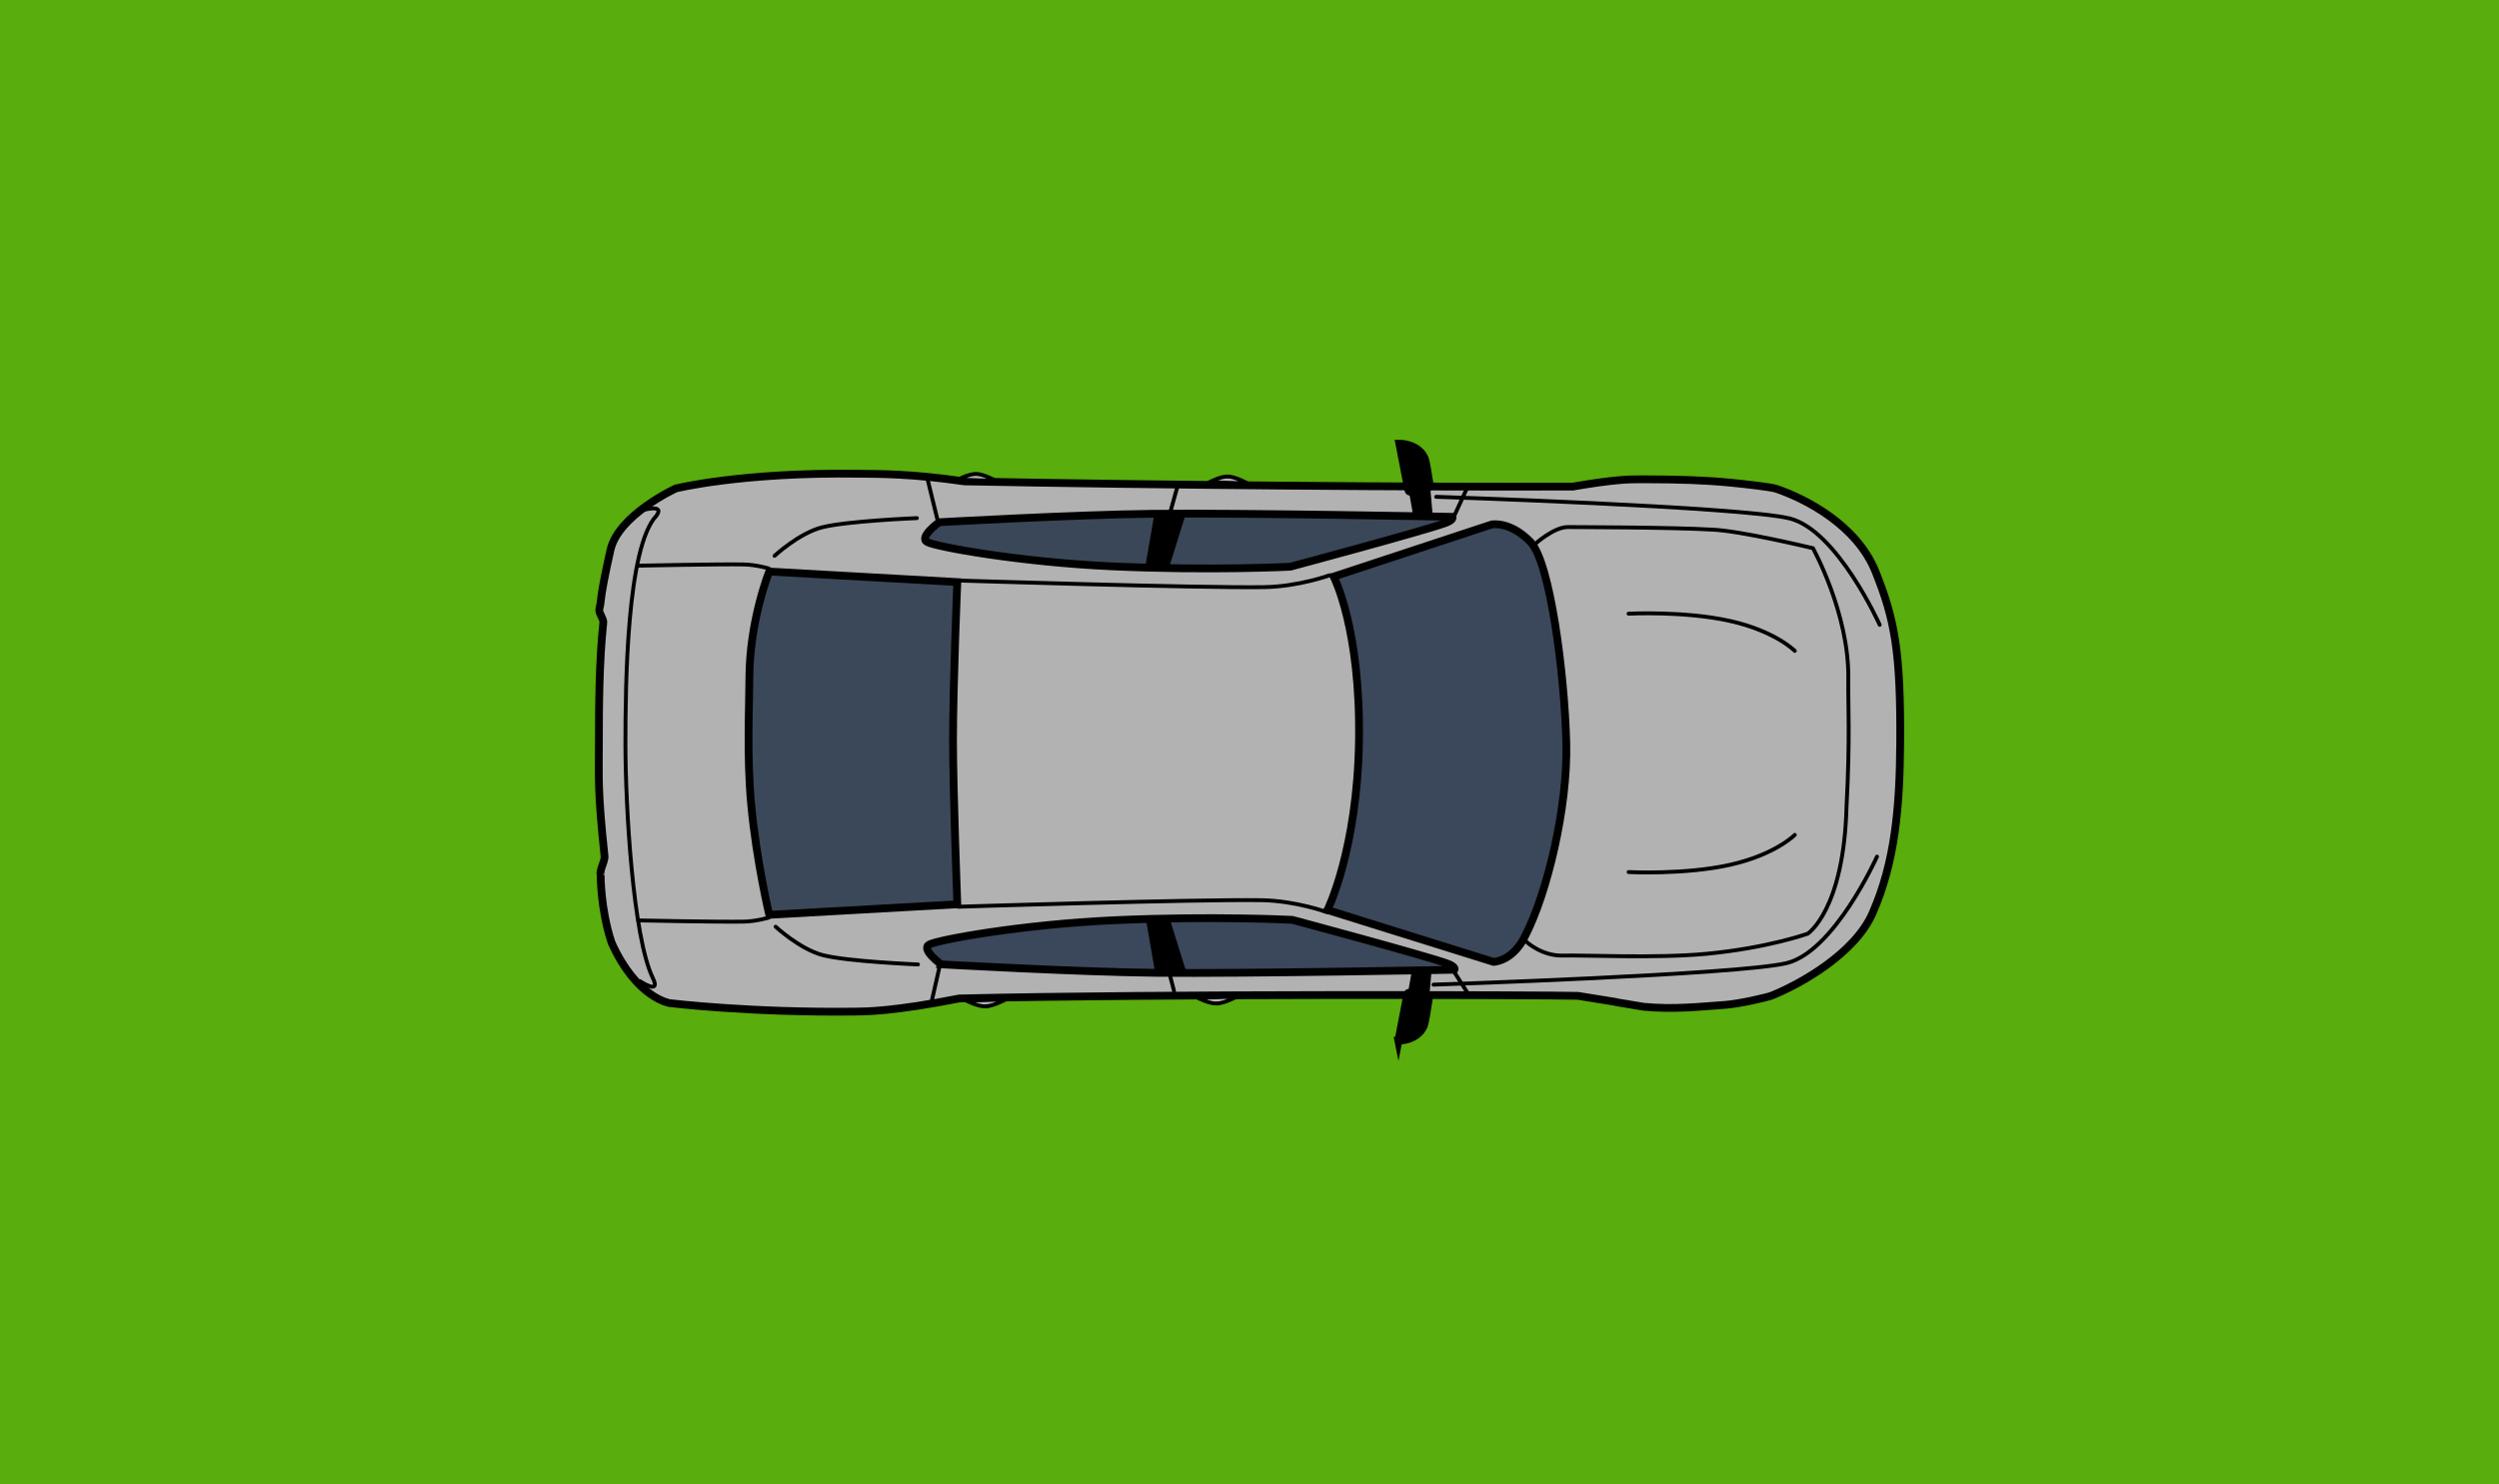 <svg version="1.1" xmlns="http://www.w3.org/2000/svg" xmlns:xlink="http://www.w3.org/1999/xlink" width="160.699" height="95.481" viewBox="0,0,160.699,95.481"><g transform="translate(-159.65,-132.26)"><g data-paper-data="{&quot;isPaintingLayer&quot;:true}" fill-rule="nonzero" stroke-linejoin="miter" stroke-miterlimit="10" stroke-dasharray="" stroke-dashoffset="0" style="mix-blend-mode: normal"><path d="M159.65,227.74v-95.481h160.699v95.481z" fill="#59ad0d" stroke="none" stroke-width="0" stroke-linecap="butt"/><g stroke="#000000"><path d="M198.275,188.537c-0.089,-0.334 0.32,-0.932 0.244,-1.259c-0.446,-4.207 -0.357,-4.964 -0.357,-7.276c0,-2.087 0.011,-5.195 0.282,-7.672c0.052,-0.238 -0.313,-0.649 -0.255,-0.885c0.188,-0.775 -0.052,-0.355 0.714,-3.8c0.503,-2.262 4.202,-3.965 4.202,-3.965c0,0 4.22,-1.057 11.775,-0.949c1.384,0.02 3.293,-0.011 6.794,0.493c12.766,0.246 29.367,0.374 39.123,0.333c2.615,-0.446 3.545,-0.471 4.408,-0.468c2.505,0.003 4.095,0.059 5.768,0.222c1.009,0.098 2.587,0.283 2.888,0.385c1.875,0.636 5.192,2.319 6.403,5.352c1.215,3.044 1.617,5.096 1.579,10.969c-0.027,4.168 -0.33,7.696 -1.782,10.988c-1.137,2.578 -4.565,4.518 -6.469,5.292c-0.276,0.112 -2.062,0.532 -3.031,0.601c-1.629,0.115 -3.277,0.304 -5.208,0.121c-3.995,-0.655 0.676,0.083 -4.241,-0.704c-2.263,-0.052 -26.943,-0.14 -39.776,0.17c-4.252,0.838 -6.024,0.836 -6.68,0.844c-6.729,0.085 -11.949,-0.546 -11.949,-0.546c0,0 -2.14,-0.328 -3.733,-3.893c-0.716,-2.164 -0.7,-4.357 -0.7,-4.357z" fill="#b2b2b2" stroke-width="0.5" stroke-linecap="butt"/><path d="M245.014,190.796c0,0 1.919,-3.861 2.026,-10.896c0.11,-7.214 -1.626,-10.552 -1.626,-10.552l10.172,-3.355c0,0 1.193,-0.224 2.492,1.137c1.252,1.311 2.184,8.447 2.293,12.914c0.103,4.211 -1.257,9.686 -2.602,12.328c-0.794,1.728 -2.075,1.76 -2.075,1.76z" fill="#3b475a" stroke-width="0.5" stroke-linecap="butt"/><path d="M209.116,191.103c0,0 -0.818,-3.428 -1.16,-7.087c-0.293,-3.136 -0.118,-6.423 -0.118,-8.084c0,-3.754 1.278,-6.908 1.278,-6.908l12.095,0.676c0,0 -0.277,6.531 -0.277,10.247c0,3.068 0.277,10.48 0.277,10.48z" fill="#3a485a" stroke-width="0.5" stroke-linecap="butt"/><path d="M220.167,194.289c0,0 -1.325,-0.967 -0.765,-1.272c0.57,-0.311 5.953,-1.296 11.936,-1.567c6.274,-0.285 11.414,-0.022 11.414,-0.022c0,0 8.454,2.266 9.957,2.805c0.601,0.216 0.468,0.404 0.468,0.404c0,0 -13.348,0.26 -19.225,0.198c-4.976,-0.052 -13.785,-0.545 -13.785,-0.545z" fill="#3b475a" stroke-width="0.5" stroke-linecap="butt"/><path d="M233.823,165.306c5.877,-0.062 19.225,0.198 19.225,0.198c0,0 0.133,0.188 -0.468,0.404c-1.503,0.539 -9.957,2.805 -9.957,2.805c0,0 -5.14,0.263 -11.414,-0.022c-5.983,-0.271 -11.366,-1.256 -11.936,-1.567c-0.56,-0.306 0.765,-1.272 0.765,-1.272c0,0 8.809,-0.493 13.785,-0.545z" data-paper-data="{&quot;index&quot;:null}" fill="#3a4758" stroke-width="0.5" stroke-linecap="butt"/><path d="M258.375,167.244c0,0 1.21,-1.098 2.118,-1.083c0.399,0.006 6.67,0.011 9.25,0.166c1.818,0.067 6.489,1.195 6.489,1.195c0,0 2.331,4.203 2.275,8.391c-0.023,1.746 0.123,3.726 -0.115,8.231c-0.173,6.658 -2.49,8.17 -2.49,8.17c0,0 -2.552,0.922 -6.526,1.298c-3.232,0.306 -7.844,0.073 -9.229,0.113c-1.357,0.039 -2.345,-0.891 -2.345,-0.891" fill="none" stroke-width="0.25" stroke-linecap="round"/><path d="M221.261,190.584c0,0 15.226,-0.483 19.486,-0.421c2.219,0.032 4.231,0.768 4.231,0.768" fill="none" stroke-width="0.25" stroke-linecap="round"/><path d="M245.167,169.258c0,0 -2.012,0.735 -4.231,0.768c-4.26,0.062 -19.486,-0.421 -19.486,-0.421" data-paper-data="{&quot;index&quot;:null}" fill="none" stroke-width="0.25" stroke-linecap="round"/><path d="M200.807,195.372c0,0 1.373,0.921 0.828,-0.193c-1.288,-2.637 -1.767,-11.105 -1.767,-15.055c0,-3.771 0.077,-12.698 2.005,-14.707c0.566,-0.817 -1.086,-0.286 -1.086,-0.286" fill="none" stroke-width="0.25" stroke-linecap="round"/><path d="M209.088,191.283c0,0 -0.804,0.241 -1.597,0.258c-1.509,0.033 -6.784,-0.077 -6.784,-0.077" fill="none" stroke-width="0.25" stroke-linecap="round"/><path d="M200.707,168.645c0,0 5.275,-0.11 6.784,-0.077c0.793,0.017 1.597,0.258 1.597,0.258" data-paper-data="{&quot;index&quot;:null}" fill="none" stroke-width="0.25" stroke-linecap="round"/><path d="M249.574,199.206c0,0 0.41,-2.125 0.569,-2.952c0.057,-0.298 0.27,0.01 0.33,-0.302c0.06,-0.313 0.21,-1.176 0.21,-1.176l0.767,-0.002l-0.131,1.484c0,0 0.222,0.186 0.208,0.28c-0.102,0.676 -0.247,1.537 -0.308,1.685c-0.408,0.994 -1.645,0.982 -1.645,0.982z" fill="#000000" stroke-width="0.5" stroke-linecap="butt"/><path d="M251.281,161.776c0.061,0.149 0.206,1.01 0.308,1.685c0.014,0.095 -0.208,0.28 -0.208,0.28l0.131,1.484l-0.767,-0.002c0,0 -0.15,-0.863 -0.21,-1.176c-0.06,-0.312 -0.273,-0.004 -0.331,-0.302c-0.159,-0.826 -0.569,-2.952 -0.569,-2.952c0,0 1.237,-0.011 1.645,0.982z" data-paper-data="{&quot;index&quot;:null}" fill="#000000" stroke-width="0.5" stroke-linecap="butt"/><path d="M253.09,194.666l0.919,1.439" fill="none" stroke-width="0.25" stroke-linecap="round"/><path d="M234.06,194.836l-0.588,-3.424h1.282l1.083,3.473z" fill="#000000" stroke-width="0.25" stroke-linecap="butt"/><path d="M235.788,165.258l-1.083,3.473h-1.282l0.588,-3.424z" data-paper-data="{&quot;index&quot;:null}" fill="#000000" stroke-width="0.25" stroke-linecap="butt"/><path d="M235.147,196.004l-0.297,-1.139" fill="none" stroke-width="0.25" stroke-linecap="round"/><path d="M219.544,196.747l0.495,-2.18" fill="none" stroke-width="0.25" stroke-linecap="round"/><path d="M220.002,165.965l-0.716,-2.925" fill="none" stroke-width="0.25" stroke-linecap="round"/><path d="M235.396,163.443l-0.567,2.033" fill="none" stroke-width="0.25" stroke-linecap="round"/><path d="M253.978,163.68l-0.851,1.844" fill="none" stroke-width="0.25" stroke-linecap="round"/><path d="M280.351,187.361c0,0 -2.738,6.102 -5.808,6.848c-3.07,0.746 -22.712,1.387 -22.712,1.387" fill="none" stroke-width="0.25" stroke-linecap="round"/><path d="M252.004,164.216c0,0 19.642,0.641 22.712,1.387c3.07,0.746 5.808,6.848 5.808,6.848" data-paper-data="{&quot;index&quot;:null}" fill="none" stroke-width="0.25" stroke-linecap="round"/><path d="M218.682,194.296c0,0 -4.564,-0.186 -6.138,-0.603c-1.47,-0.39 -3.016,-1.824 -3.016,-1.824" fill="none" stroke-width="0.25" stroke-linecap="round"/><path d="M209.458,168.013c0,0 1.546,-1.434 3.016,-1.824c1.574,-0.417 6.138,-0.603 6.138,-0.603" data-paper-data="{&quot;index&quot;:null}" fill="none" stroke-width="0.25" stroke-linecap="round"/><path d="M237.887,196.811c-0.491,0.01 -1.212,-0.365 -1.212,-0.365l2.528,-0.085c0,0 -0.825,0.441 -1.316,0.45z" fill="#b3b3b3" stroke-width="0.25" stroke-linecap="round"/><path d="M223.018,196.995c-0.491,0.01 -1.212,-0.365 -1.212,-0.365l2.528,-0.085c0,0 -0.825,0.441 -1.316,0.45z" fill="#b3b3b3" stroke-width="0.25" stroke-linecap="round"/><path d="M239.894,163.359l-2.467,-0.085c0,0 0.703,-0.375 1.183,-0.365c0.479,0.01 1.284,0.45 1.284,0.45z" data-paper-data="{&quot;index&quot;:null}" fill="#b3b3b3" stroke-width="0.25" stroke-linecap="round"/><path d="M223.713,163.194l-2.467,-0.085c0,0 0.703,-0.375 1.183,-0.365c0.479,0.01 1.284,0.45 1.284,0.45z" data-paper-data="{&quot;index&quot;:null}" fill="#b3b3b3" stroke-width="0.25" stroke-linecap="round"/><path d="M275.065,185.961c0,0 -1.238,1.269 -4.161,1.924c-2.923,0.656 -6.527,0.468 -6.527,0.468" fill="none" stroke-width="0.25" stroke-linecap="round"/><path d="M264.377,171.735c0,0 3.604,-0.188 6.527,0.468c2.923,0.656 4.161,1.924 4.161,1.924" data-paper-data="{&quot;index&quot;:null}" fill="none" stroke-width="0.25" stroke-linecap="round"/></g></g></g></svg><!--rotationCenter:80.349715:47.74025999999998-->